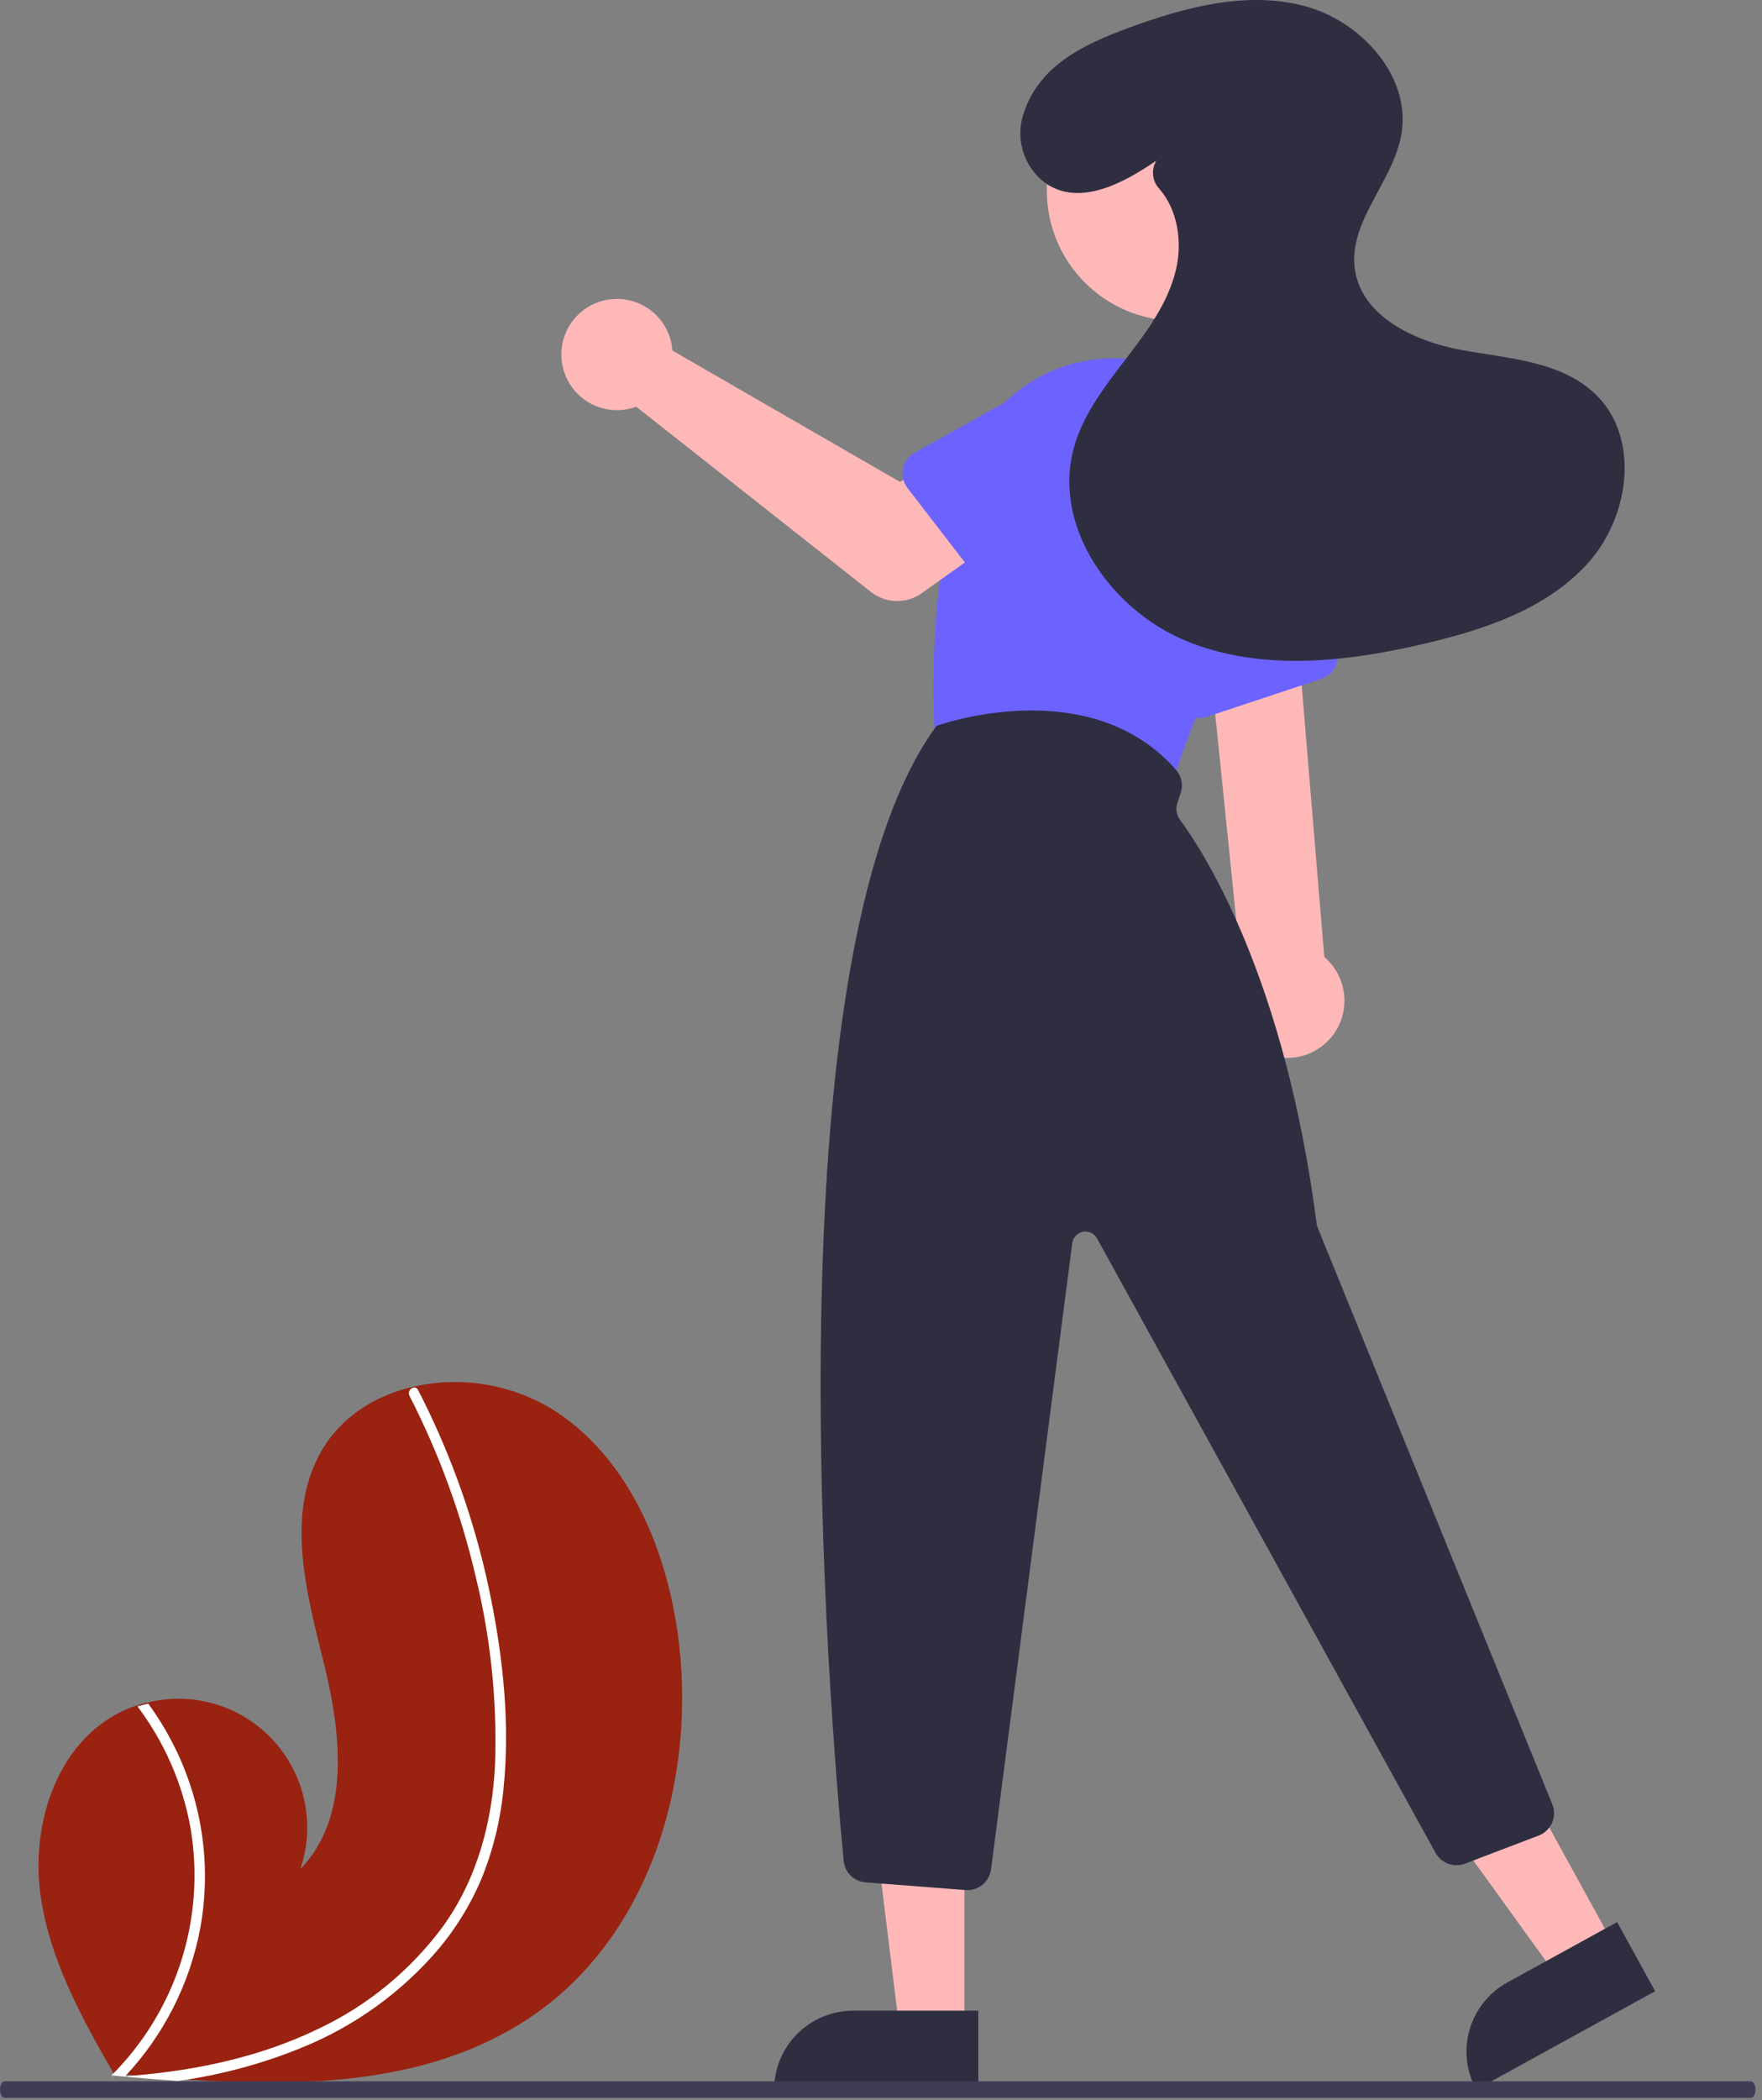 <svg width="251" height="299" viewBox="0 0 251 299" fill="none" xmlns="http://www.w3.org/2000/svg">
<rect x="0" y="0" width="251" height="299" fill="#808080" stroke="none"/>
<g id="MUJER">
<g id="flor-derecha">
<path id="Vector" d="M76.709 286.406C62.323 296.769 43.68 297.289 25.66 296.016C23.143 295.839 20.645 295.63 18.17 295.406C18.155 295.402 18.135 295.403 18.12 295.399C18.001 295.388 17.882 295.377 17.768 295.37C17.257 295.322 16.746 295.274 16.24 295.226L16.359 295.454L16.734 296.162C16.6 295.925 16.465 295.693 16.33 295.456C16.29 295.385 16.246 295.314 16.206 295.243C11.538 287.12 6.908 278.698 5.727 269.421C4.506 259.793 7.937 248.89 16.411 244.158C17.522 243.539 18.699 243.046 19.92 242.688C20.427 242.534 20.941 242.41 21.46 242.299C24.638 241.593 27.947 241.747 31.046 242.744C34.145 243.741 36.923 245.545 39.093 247.971C41.264 250.398 42.749 253.358 43.396 256.549C44.043 259.74 43.829 263.045 42.775 266.125C49.959 258.758 48.619 246.807 46.141 236.819C43.658 226.831 40.652 215.717 45.702 206.745C48.51 201.752 53.447 198.654 58.987 197.406C59.157 197.369 59.327 197.333 59.497 197.301C66.099 195.964 72.961 197.166 78.715 200.668C89.309 207.344 94.75 220.002 96.516 232.401C99.361 252.354 93.065 274.622 76.709 286.406Z" fill="#992211"/>
<path id="Vector_2" d="M71.725 254.684C71.308 259.085 70.251 263.402 68.587 267.498C67.054 271.122 64.988 274.498 62.457 277.511C57.195 283.67 50.531 288.475 43.025 291.523C37.347 293.848 31.399 295.446 25.321 296.28C22.805 296.102 20.306 295.894 17.831 295.669C17.816 295.665 17.796 295.667 17.781 295.663C17.662 295.651 17.543 295.64 17.429 295.633C16.918 295.585 16.407 295.538 15.901 295.49L16.02 295.718L16.396 296.426C16.261 296.189 16.126 295.957 15.991 295.72C15.952 295.649 15.907 295.578 15.868 295.507C20.424 290.967 23.826 285.401 25.789 279.275C27.752 273.149 28.217 266.643 27.147 260.3C26.027 254.002 23.435 248.058 19.581 242.952C20.088 242.798 20.602 242.673 21.121 242.562C22.586 244.565 23.87 246.692 24.96 248.921C28.87 256.868 30.118 265.864 28.518 274.575C27.031 282.459 23.325 289.754 17.836 295.605C18.317 295.571 18.802 295.532 19.277 295.488C28.272 294.726 37.249 292.792 45.408 288.831C52.382 285.528 58.436 280.56 63.038 274.365C67.98 267.551 70.157 259.353 70.531 251.022C70.819 242.047 69.878 233.074 67.735 224.353C65.656 215.461 62.498 206.857 58.329 198.732C58.236 198.547 58.217 198.334 58.276 198.137C58.336 197.939 58.469 197.771 58.648 197.669C58.798 197.568 58.981 197.531 59.158 197.564C59.245 197.587 59.326 197.629 59.394 197.688C59.462 197.746 59.516 197.819 59.552 197.901C60.066 198.905 60.571 199.909 61.056 200.925C65.1 209.384 68.077 218.313 69.919 227.506C71.707 236.375 72.661 245.653 71.725 254.684Z" fill="white"/>
</g>
<g id="Mujer">
<path id="Vector_3" d="M179.688 149.747C178.627 149.219 177.695 148.464 176.957 147.537C176.218 146.609 175.693 145.532 175.416 144.379C175.14 143.226 175.12 142.027 175.357 140.866C175.594 139.705 176.083 138.609 176.789 137.658L170.727 78.383H183.828L188.646 136.262C190.167 137.554 191.16 139.359 191.439 141.335C191.717 143.311 191.261 145.321 190.157 146.983C189.053 148.645 187.377 149.845 185.448 150.354C183.518 150.863 181.469 150.647 179.688 149.747V149.747Z" fill="#FFB8B8"/>
<path id="Vector_4" d="M169.144 101.738C168.725 101.488 168.365 101.15 168.088 100.748C167.812 100.346 167.625 99.889 167.541 99.408L164.608 82.617C163.821 80.248 164.006 77.662 165.123 75.429C166.239 73.196 168.196 71.496 170.564 70.703C172.931 69.91 175.517 70.088 177.754 71.198C179.99 72.309 181.695 74.261 182.495 76.626L190.199 91.893C190.419 92.329 190.542 92.807 190.56 93.294C190.579 93.782 190.492 94.268 190.306 94.719C190.119 95.17 189.838 95.576 189.481 95.908C189.124 96.241 188.699 96.493 188.236 96.646L171.956 102.046C171.492 102.2 171.001 102.252 170.516 102.199C170.031 102.146 169.563 101.989 169.144 101.738V101.738Z" fill="#6C63FF"/>
<path id="Vector_5" d="M167.659 45.671C177.896 45.671 186.195 37.372 186.195 27.135C186.195 16.898 177.896 8.599 167.659 8.599C157.421 8.599 149.123 16.898 149.123 27.135C149.123 37.372 157.421 45.671 167.659 45.671Z" fill="#FFB8B8"/>
<path id="Vector_6" d="M163.441 112.824L135.776 106.783C135.049 106.622 134.394 106.228 133.913 105.661C133.431 105.093 133.149 104.383 133.109 103.639C132.79 97.466 132.56 81.496 137.315 66.588C138.234 63.73 139.716 61.085 141.675 58.809C143.633 56.534 146.028 54.675 148.718 53.341C151.408 52.008 154.338 51.227 157.335 51.046C160.331 50.865 163.334 51.286 166.165 52.286V52.286C169.152 53.336 171.884 55.005 174.181 57.185C176.477 59.364 178.287 62.005 179.492 64.933C180.696 67.862 181.268 71.011 181.169 74.176C181.071 77.341 180.304 80.449 178.92 83.297C172.785 95.895 168.921 105.018 167.436 110.413C167.206 111.25 166.663 111.967 165.919 112.415C165.176 112.864 164.289 113.01 163.441 112.824V112.824Z" fill="#6C63FF"/>
<path id="Vector_7" d="M137.379 288.921L128.126 288.92L123.725 253.232H137.381L137.379 288.921Z" fill="#FFB8B8"/>
<path id="Vector_8" d="M121.517 286.277H139.361V297.512H110.282C110.282 296.036 110.573 294.575 111.137 293.212C111.702 291.849 112.53 290.611 113.573 289.567C114.616 288.524 115.855 287.696 117.218 287.132C118.581 286.567 120.042 286.277 121.517 286.277V286.277Z" fill="#2F2E41"/>
<path id="Vector_9" d="M229.899 276.929L221.791 281.387L200.739 252.235L212.705 245.656L229.899 276.929Z" fill="#FFB8B8"/>
<path id="Vector_10" d="M214.726 282.254L230.363 273.658L235.775 283.503L210.293 297.512C209.583 296.219 209.133 294.799 208.971 293.333C208.809 291.866 208.938 290.382 209.35 288.965C209.761 287.548 210.448 286.227 211.37 285.075C212.293 283.924 213.433 282.965 214.726 282.254V282.254Z" fill="#2F2E41"/>
<path id="Vector_11" d="M137.548 269.102L123.304 268.006C122.507 267.946 121.756 267.607 121.185 267.047C120.614 266.488 120.26 265.745 120.184 264.949C118.154 243.776 109.248 136.478 133.336 103.443L133.403 103.351L133.511 103.311C133.727 103.232 155.209 95.572 167.534 109.61C167.921 110.057 168.185 110.596 168.299 111.175C168.414 111.755 168.376 112.354 168.188 112.914L167.718 114.324C167.583 114.724 167.547 115.151 167.612 115.567C167.677 115.984 167.842 116.379 168.092 116.719C171.512 121.343 183.025 139.152 187.549 174.173C187.578 174.396 187.635 174.614 187.72 174.823L221.126 256.887C221.297 257.306 221.382 257.755 221.376 258.207C221.371 258.66 221.275 259.106 221.095 259.521C220.915 259.936 220.653 260.311 220.326 260.623C219.999 260.936 219.612 261.18 219.19 261.341L208.678 265.346C207.913 265.633 207.069 265.636 206.302 265.354C205.534 265.073 204.893 264.525 204.495 263.81L156.271 176.317C156.079 175.969 155.781 175.691 155.422 175.521C155.062 175.352 154.657 175.301 154.267 175.375C153.876 175.449 153.519 175.645 153.246 175.934C152.973 176.223 152.799 176.592 152.747 176.986L141.176 266.153C141.07 266.97 140.67 267.721 140.051 268.266C139.432 268.81 138.636 269.111 137.811 269.112C137.724 269.112 137.636 269.109 137.548 269.102Z" fill="#2F2E41"/>
<path id="Vector_12" d="M95.597 48.667C95.689 49.074 95.75 49.488 95.777 49.905L128.197 68.608L136.078 64.071L144.478 75.069L131.308 84.455C130.244 85.214 128.963 85.606 127.657 85.575C126.351 85.543 125.09 85.088 124.065 84.279L90.634 57.905C89.125 58.464 87.482 58.55 85.924 58.152C84.365 57.754 82.964 56.89 81.908 55.677C80.852 54.463 80.19 52.957 80.011 51.358C79.832 49.76 80.144 48.144 80.905 46.727C81.666 45.31 82.841 44.158 84.273 43.425C85.705 42.691 87.326 42.411 88.921 42.622C90.516 42.832 92.009 43.523 93.201 44.603C94.394 45.683 95.229 47.1 95.597 48.667L95.597 48.667Z" fill="#FFB8B8"/>
<path id="Vector_13" d="M128.643 66.738C128.741 66.26 128.94 65.808 129.228 65.414C129.516 65.02 129.886 64.693 130.312 64.455L145.189 56.136C147.166 54.611 149.666 53.933 152.143 54.248C154.619 54.564 156.869 55.849 158.4 57.821C159.931 59.793 160.618 62.291 160.309 64.769C160.001 67.246 158.723 69.5 156.756 71.037L144.894 83.355C144.556 83.706 144.145 83.981 143.691 84.159C143.237 84.338 142.75 84.416 142.262 84.39C141.775 84.363 141.299 84.232 140.867 84.004C140.435 83.777 140.057 83.46 139.759 83.073L129.281 69.493C128.983 69.107 128.771 68.661 128.661 68.185C128.551 67.71 128.545 67.216 128.643 66.738V66.738Z" fill="#6C63FF"/>
<path id="Vector_14" d="M164.725 22.871C159.961 26.132 153.705 29.484 148.839 26.012C147.317 24.852 146.212 23.232 145.688 21.392C145.164 19.551 145.25 17.591 145.933 15.804C148.263 9.141 154.665 6.208 160.786 3.96C168.744 1.037 177.409 -1.289 185.624 0.804C193.84 2.898 201.1 10.852 199.617 19.199C198.424 25.911 192.093 31.497 192.991 38.255C193.896 45.056 201.545 48.636 208.298 49.852C215.051 51.067 222.607 51.458 227.46 56.308C233.651 62.496 232.105 73.556 226.28 80.089C220.455 86.622 211.664 89.583 203.145 91.596C191.859 94.263 179.652 95.665 168.933 91.239C158.214 86.812 149.873 74.896 152.978 63.722C154.29 59.002 157.379 55.014 160.365 51.13C163.351 47.247 166.375 43.187 167.514 38.422C168.463 34.452 167.761 29.842 165.128 26.864C164.649 26.343 164.348 25.683 164.267 24.98C164.186 24.277 164.331 23.566 164.679 22.95L164.725 22.871Z" fill="#2F2E41"/>
</g>
<path id="piso-derecha" d="M249.423 298.68H0.653C0.48 298.68 0.314 298.556 0.191 298.336C0.069 298.115 0 297.816 0 297.504C0 297.192 0.069 296.893 0.191 296.673C0.314 296.452 0.48 296.328 0.653 296.328H249.423C249.596 296.328 249.762 296.452 249.885 296.673C250.007 296.893 250.076 297.192 250.076 297.504C250.076 297.816 250.007 298.115 249.885 298.336C249.762 298.556 249.596 298.68 249.423 298.68Z" fill="#3F3D56"/>
</g>
</svg>
